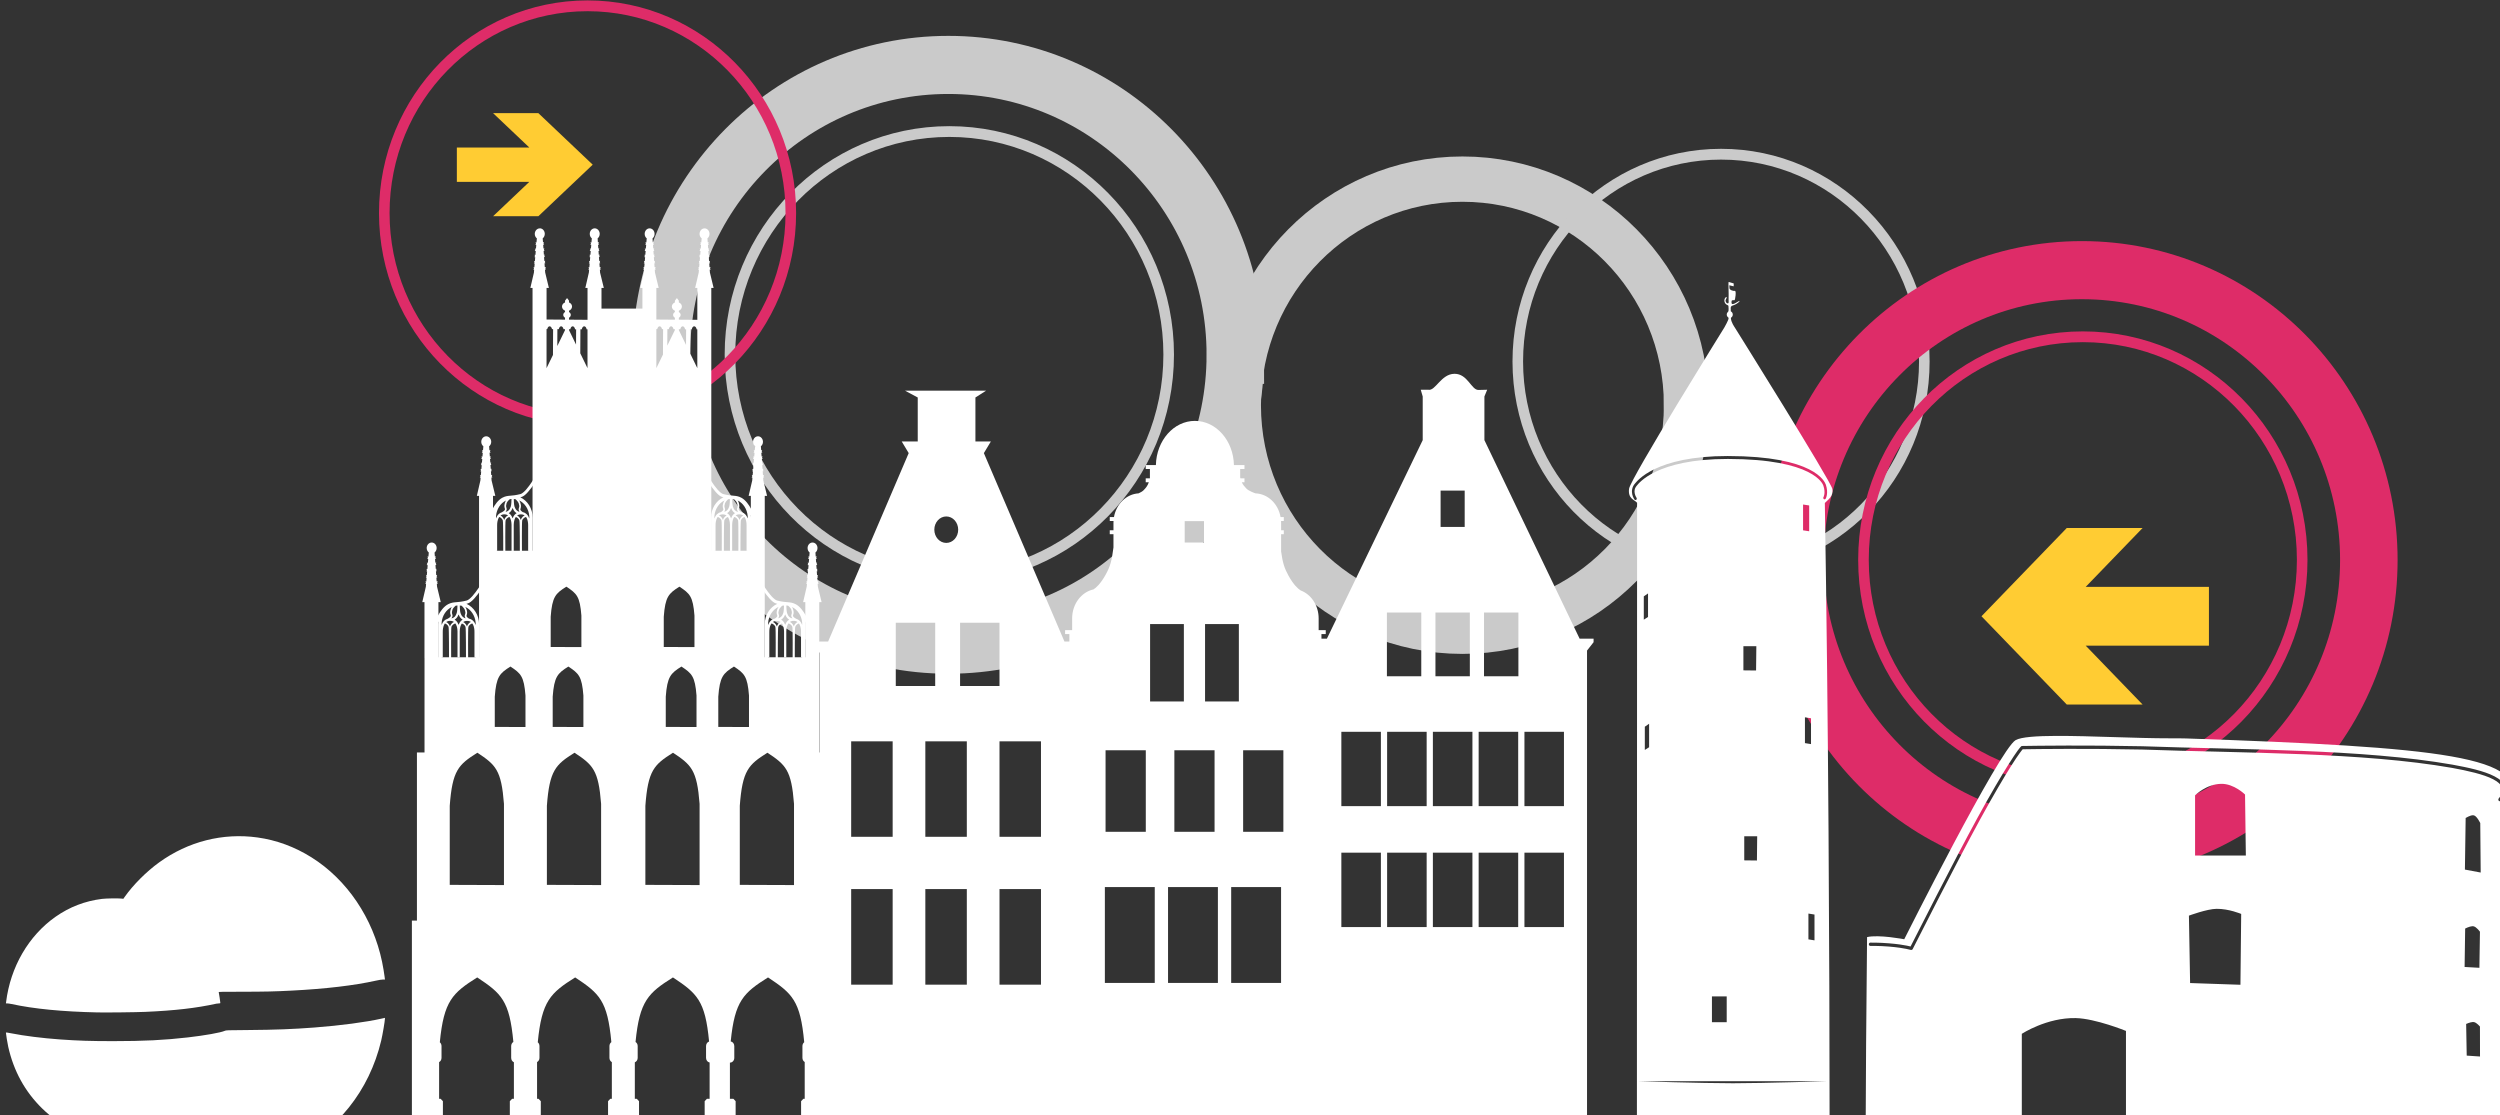 <?xml version="1.0" encoding="UTF-8" standalone="no"?>
<!-- Created with Inkscape (http://www.inkscape.org/) -->

<svg
   xmlns:dc="http://purl.org/dc/elements/1.1/"
   xmlns:cc="http://creativecommons.org/ns#"
   xmlns:rdf="http://www.w3.org/1999/02/22-rdf-syntax-ns#"
   xmlns:svg="http://www.w3.org/2000/svg"
   xmlns="http://www.w3.org/2000/svg"
   xmlns:sodipodi="http://sodipodi.sourceforge.net/DTD/sodipodi-0.dtd"
   xmlns:inkscape="http://www.inkscape.org/namespaces/inkscape"
   width="70.385mm"
   height="31.395mm"
   viewBox="0 0 70.385 31.395"
   version="1.1"
   id="svg4428"
   inkscape:version="0.92.4 (5da689c313, 2019-01-14)"
   sodipodi:docname="logo_dark.svg">
  <rect x="0" y="0" width="70.385" height="31.395" fill="#333333" stroke="none"/>
  <defs
     id="defs4422">
    <clipPath
       clipPathUnits="userSpaceOnUse"
       id="clipPath4726">
      <rect
         style="fill:#eeffaa;fill-opacity:1;stroke:#000000;stroke-width:0;stroke-linejoin:miter;stroke-miterlimit:4;stroke-dasharray:none;stroke-dashoffset:0;stroke-opacity:1"
         id="rect4728"
         width="546.551"
         height="164.378"
         x="-117.696"
         y="-29.116" />
    </clipPath>
    <clipPath
       clipPathUnits="userSpaceOnUse"
       id="clipPath4722">
      <rect
         style="fill:#eeffaa;fill-opacity:1;stroke:#000000;stroke-width:0;stroke-linejoin:miter;stroke-miterlimit:4;stroke-dasharray:none;stroke-dashoffset:0;stroke-opacity:1"
         id="rect4724"
         width="456.817"
         height="136.076"
         x="-152.213"
         y="-1.863" />
    </clipPath>
    <clipPath
       clipPathUnits="userSpaceOnUse"
       id="clipPath4718">
      <rect
         style="fill:#eeffaa;fill-opacity:1;stroke:#000000;stroke-width:0;stroke-linejoin:miter;stroke-miterlimit:4;stroke-dasharray:none;stroke-dashoffset:0;stroke-opacity:1"
         id="rect4720"
         width="423.185"
         height="126.362"
         x="-136.649"
         y="-27.461" />
    </clipPath>
    <clipPath
       clipPathUnits="userSpaceOnUse"
       id="clipPath4714">
      <rect
         style="fill:#eeffaa;fill-opacity:1;stroke:#000000;stroke-width:0;stroke-linejoin:miter;stroke-miterlimit:4;stroke-dasharray:none;stroke-dashoffset:0;stroke-opacity:1"
         id="rect4716"
         width="426.371"
         height="128.234"
         x="-138.141"
         y="-28.52" />
    </clipPath>
    <clipPath
       clipPathUnits="userSpaceOnUse"
       id="clipPath4710">
      <rect
         style="fill:#eeffaa;fill-opacity:1;stroke:#000000;stroke-width:0;stroke-linejoin:miter;stroke-miterlimit:4;stroke-dasharray:none;stroke-dashoffset:0;stroke-opacity:1"
         id="rect4712"
         width="445.263"
         height="130.663"
         x="-146.94"
         y="-29.635" />
    </clipPath>
    <clipPath
       clipPathUnits="userSpaceOnUse"
       id="clipPath4706">
      <rect
         style="fill:#eeffaa;fill-opacity:1;stroke:#000000;stroke-width:0;stroke-linejoin:miter;stroke-miterlimit:4;stroke-dasharray:none;stroke-dashoffset:0;stroke-opacity:1"
         id="rect4708"
         width="675"
         height="205"
         x="-17.059"
         y="-26.339" />
    </clipPath>
    <clipPath
       clipPathUnits="userSpaceOnUse"
       id="clipPath4702">
      <rect
         style="fill:#eeffaa;fill-opacity:1;stroke:#000000;stroke-width:0;stroke-linejoin:miter;stroke-miterlimit:4;stroke-dasharray:none;stroke-dashoffset:0;stroke-opacity:1"
         id="rect4704"
         width="456.817"
         height="136.076"
         x="-29.5"
         y="13.894" />
    </clipPath>
    <clipPath
       clipPathUnits="userSpaceOnUse"
       id="clipPath4698">
      <rect
         style="fill:#eeffaa;fill-opacity:1;stroke:#000000;stroke-width:0;stroke-linejoin:miter;stroke-miterlimit:4;stroke-dasharray:none;stroke-dashoffset:0;stroke-opacity:1"
         id="rect4700"
         width="465.72"
         height="149.221"
         x="-30.366"
         y="11.641" />
    </clipPath>
    <clipPath
       clipPathUnits="userSpaceOnUse"
       id="clipPath4694">
      <rect
         style="fill:#eeffaa;fill-opacity:1;stroke:#000000;stroke-width:0;stroke-linejoin:miter;stroke-miterlimit:4;stroke-dasharray:none;stroke-dashoffset:0;stroke-opacity:1"
         id="rect4696"
         width="4170.335"
         height="1266.546"
         x="1485.012"
         y="-667.085" />
    </clipPath>
    <clipPath
       clipPathUnits="userSpaceOnUse"
       id="clipPath4690">
      <rect
         style="fill:#eeffaa;fill-opacity:1;stroke:#000000;stroke-width:0;stroke-linejoin:miter;stroke-miterlimit:4;stroke-dasharray:none;stroke-dashoffset:0;stroke-opacity:1"
         id="rect4692"
         width="4170.335"
         height="1266.546"
         x="1413.24"
         y="-667.085" />
    </clipPath>
    <clipPath
       clipPathUnits="userSpaceOnUse"
       id="clipPath4686">
      <rect
         style="fill:#eeffaa;fill-opacity:1;stroke:#000000;stroke-width:0;stroke-linejoin:miter;stroke-miterlimit:4;stroke-dasharray:none;stroke-dashoffset:0;stroke-opacity:1"
         id="rect4688"
         width="4170.335"
         height="1266.546"
         x="1478.771"
         y="-667.085" />
    </clipPath>
    <clipPath
       clipPathUnits="userSpaceOnUse"
       id="clipPath4682">
      <rect
         style="fill:#eeffaa;fill-opacity:1;stroke:#000000;stroke-width:0;stroke-linejoin:miter;stroke-miterlimit:4;stroke-dasharray:none;stroke-dashoffset:0;stroke-opacity:1"
         id="rect4684"
         width="4170.335"
         height="1266.546"
         x="1485.012"
         y="-667.085" />
    </clipPath>
    <clipPath
       clipPathUnits="userSpaceOnUse"
       id="clipPath4678">
      <rect
         style="fill:#eeffaa;fill-opacity:1;stroke:#000000;stroke-width:0;stroke-linejoin:miter;stroke-miterlimit:4;stroke-dasharray:none;stroke-dashoffset:0;stroke-opacity:1"
         id="rect4680"
         width="675"
         height="205"
         x="780"
         y="342.362" />
    </clipPath>
  </defs>
  <sodipodi:namedview
     id="base"
     pagecolor="#ffffff"
     bordercolor="#666666"
     borderopacity="1.0"
     inkscape:pageopacity="0.0"
     inkscape:pageshadow="2"
     inkscape:zoom="0.24748737"
     inkscape:cx="-91.539467"
     inkscape:cy="590.59059"
     inkscape:document-units="mm"
     inkscape:current-layer="layer1"
     showgrid="false"
     fit-margin-top="0"
     fit-margin-left="0"
     fit-margin-right="0"
     fit-margin-bottom="0"
     inkscape:window-width="1858"
     inkscape:window-height="1163"
     inkscape:window-x="1982"
     inkscape:window-y="0"
     inkscape:window-maximized="1" />
  <g
     inkscape:label="Ebene 1"
     inkscape:groupmode="layer"
     id="layer1"
     transform="translate(-0.337,-0.088)">
    <g
       id="g3372"
       transform="matrix(0.176,0,0,0.176,-145.635,-7.892)">
      <path
         inkscape:connector-curvature="0"
         transform="matrix(1.235,0,0,1.247,971.933,55.289)"
         style="display:inline;fill:none;stroke:#cacaca;stroke-width:5.812;stroke-miterlimit:4;stroke-opacity:1"
         d="M 103,44 C 103,60.016 90.016,73 74,73 57.984,73 45,60.016 45,44 45,27.984 57.984,15 74,15 c 16.016,0 29,12.984 29,29 z"
         id="path3227"
         clip-path="url(#clipPath4726)" />
      <path
         inkscape:connector-curvature="0"
         transform="matrix(1.478,0,0,1.507,1051.488,21.785)"
         style="fill:none;stroke:#cacaca;stroke-width:1.145;stroke-miterlimit:4;stroke-opacity:1"
         d="M 58,54 C 58,66.15 48.15,76 36,76 23.85,76 14,66.15 14,54 14,41.85 23.85,32 36,32 c 12.15,0 22,9.85 22,22 z"
         id="path3229"
         clip-path="url(#clipPath4722)" />
      <path
         inkscape:connector-curvature="0"
         transform="matrix(1.595,0,0,1.622,1044.538,63.529)"
         style="fill:none;stroke:#de2c68;stroke-width:1.062;stroke-miterlimit:4;stroke-opacity:1"
         d="M 96,44 C 96,56.15 86.15,66 74,66 61.85,66 52,56.15 52,44 52,31.85 61.85,22 74,22 c 12.15,0 22,9.85 22,22 z"
         id="path3231"
         clip-path="url(#clipPath4718)" />
      <path
         inkscape:connector-curvature="0"
         transform="matrix(1.583,0,0,1.599,1045.271,64.571)"
         style="fill:none;stroke:#de2c68;stroke-width:5.812;stroke-miterlimit:4;stroke-opacity:1"
         d="M 103,44 C 103,60.016 90.016,73 74,73 57.984,73 45,60.016 45,44 45,27.984 57.984,15 74,15 c 16.016,0 29,12.984 29,29 z"
         id="path3233"
         clip-path="url(#clipPath4714)" />
      <path
         inkscape:connector-curvature="0"
         transform="matrix(1.516,0,0,1.569,1049.332,65.473)"
         style="fill:#ffcc33;fill-opacity:1"
         d="m 73,41 -9,9 9,9 h 8 L 75,53 H 88 V 47 H 75 l 6,-6 z"
         id="path3235"
         clip-path="url(#clipPath4710)" />
      <g
         id="g3237"
         transform="translate(843.635,45.317)"
         inkscape:export-filename="/tmp/ffms2.png"
         inkscape:export-xdpi="150"
         inkscape:export-ydpi="150"
         clip-path="url(#clipPath4706)">
        <path
           inkscape:connector-curvature="0"
           transform="matrix(1.595,0,0,1.622,19.58,-14.618)"
           style="fill:none;stroke:#cacaca;stroke-width:1.062;stroke-miterlimit:4;stroke-opacity:1"
           d="M 96,44 C 96,56.15 86.15,66 74,66 61.85,66 52,56.15 52,44 52,31.85 61.85,22 74,22 c 12.15,0 22,9.85 22,22 z"
           id="path3239" />
        <path
           inkscape:connector-curvature="0"
           transform="matrix(1.583,0,0,1.599,20.313,-13.576)"
           style="fill:none;stroke:#cacaca;stroke-width:5.812;stroke-miterlimit:4;stroke-opacity:1"
           d="M 103,44 C 103,60.016 90.016,73 74,73 57.984,73 45,60.016 45,44 45,27.984 57.984,15 74,15 c 16.016,0 29,12.984 29,29 z"
           id="path3241" />
      </g>
      <path
         inkscape:connector-curvature="0"
         transform="matrix(1.478,0,0,1.507,870.166,-1.954)"
         style="fill:none;stroke:#de2c68;stroke-width:1.145;stroke-miterlimit:4;stroke-opacity:1"
         d="M 58,54 C 58,66.15 48.15,76 36,76 23.85,76 14,66.15 14,54 14,41.85 23.85,32 36,32 c 12.15,0 22,9.85 22,22 z"
         id="path3243"
         clip-path="url(#clipPath4702)" />
      <path
         inkscape:connector-curvature="0"
         transform="matrix(1.449,0,0,1.374,870.588,2.985)"
         style="fill:#ffcc33;fill-opacity:1"
         d="m 22,52 h 8 l -4,4 h 5 l 6,-6 -6,-6 h -5 l 4,4 h -8 z"
         id="path3245"
         clip-path="url(#clipPath4698)" />
      <g
         id="g3247"
         inkscape:label="Buddenturm"
         transform="matrix(0.162,0,0,0.162,586.216,126.951)"
         style="display:inline;fill:#ffffff"
         inkscape:export-filename="/tmp/ffms2.png"
         inkscape:export-xdpi="150"
         inkscape:export-ydpi="150"
         clip-path="url(#clipPath4694)">
        <path
           style="display:inline;fill:#ffffff"
           d="m 3208.019,-225.385 c -0.571,0.867 0.232,10.779 -0.089,17.119 -0.113,2.233 0.517,4.06 -0.793,4.06 -1.436,0 -2.768,-1.997 -1.939,-3.717 0.254,-0.527 0.979,-1.789 0.837,-2.201 -0.22,-0.637 -0.419,-0.599 -1.322,0.342 -1.91,2.403 -0.857,6.307 2.38,7.385 0.735,0.259 0.837,0.704 0.837,3.13 0,1.542 0.12,2.377 -0.485,3.375 -0.021,0.035 -0.065,0.062 -0.087,0.098 -0.735,0.603 -1.234,1.549 -1.234,2.641 0,1.264 0.647,2.329 1.586,2.886 0.128,0.215 0.22,0.455 0.22,0.832 0,1.777 -4.142,9 -4.142,9 0,0 -92.847,149.351 -94.126,159.301 -1.278,9.95 5.454,10.841 7.932,13.842 l -0.176,618.62 190.278,-0.245 c -0.104,-177.73 -1.117,-398.423 -4.715,-618.179 2.94,-3.186 8.68,-6.35 7.403,-13.891 -1.277,-7.54 -96.593,-159.839 -96.593,-159.839 0,0 -3.341,-4.707 -3.569,-8.608 -0.025,-0.437 0.164,-0.663 0.397,-0.88 0.883,-0.574 1.454,-1.619 1.454,-2.837 0,-1.408 -0.778,-2.652 -1.895,-3.13 -0.2,-0.606 -0.083,-1.283 -0.087,-1.712 -0.014,-1.273 -0.682,-3.379 2.027,-4.108 2.522,-0.741 5.965,-2.842 6.654,-4.255 0.688,-1.414 -4.143,2.43 -6.213,2.739 -0.801,0.12 -1.772,0.496 -1.763,-1.859 0.014,-2.354 1.172,-1.766 2.997,-1.859 0.612,0.114 2.036,-9.393 0.353,-9.195 -1.521,0.338 -5.332,-0.856 -5.332,-2.739 l -0.133,-2.788 4.274,1.027 0.044,-2.837 -4.979,-1.516 z m -0.793,171.92 c 42.731,0.029 66.59,6.335 79.98,13.01 13.39,6.675 16.31,13.908 16.745,15.211 1.425,4.269 1.432,7.699 1.058,10.075 -0.374,2.376 -1.19,3.815 -1.19,3.815 -0.361,0.649 -1.233,0.862 -1.807,0.44 -0.573,-0.421 -0.75,-1.383 -0.353,-2.005 0,0 0.537,-0.831 0.837,-2.739 0.301,-1.908 0.304,-4.744 -0.97,-8.559 -0.266,-0.798 -2.482,-7.217 -15.379,-13.646 -12.897,-6.429 -36.419,-12.688 -78.923,-12.717 -35.618,-0.024 -57.739,6.169 -71.079,12.521 -6.67,3.176 -11.151,6.388 -14.057,8.902 -1.453,1.257 -2.517,2.311 -3.261,3.13 -0.743,0.819 -1.1,1.315 -1.41,1.663 -2.586,2.901 -2.627,5.7 -2.115,8.021 0.511,2.322 1.63,3.962 1.63,3.962 0.48,0.576 0.421,1.616 -0.133,2.103 -0.554,0.488 -1.455,0.307 -1.851,-0.342 0,0 -1.503,-2.057 -2.159,-5.038 -0.656,-2.981 -0.425,-7.121 2.776,-10.711 0.096,-0.107 0.647,-0.773 1.454,-1.663 0.807,-0.89 1.942,-2.043 3.481,-3.375 3.08,-2.664 7.766,-6.024 14.63,-9.293 13.729,-6.538 36.205,-12.79 72.092,-12.766 z m 74.252,47.883 6.037,0.929 v 25.482 l -6.037,-0.929 z m -153.086,87.794 V 105.445 l -4.186,2.69 V 85.196 l 0.089,-0.147 4.098,-2.837 z m 94.169,52.138 h 12.779 l -0.265,23.966 -12.515,-0.147 z m 60.767,70.186 5.993,0.978 v 25.482 l -5.993,-0.978 z m -153.879,6.359 v 23.183 l -4.23,2.69 v -22.89 l 0.133,-0.147 4.098,-2.837 z m 93.949,111.076 h 12.779 l -0.264,23.966 -12.515,-0.147 z m 63.367,76.349 5.993,0.978 v 25.482 l -5.993,-0.978 z m -95.271,81.778 h 14.586 v 25.482 h -14.586 z m -73.635,83.735 h 94.566 93.42 c 0,0 -63.206,2.048 -93.509,2.054 -30.799,0.01 -94.478,-2.054 -94.478,-2.054 z"
           id="path3249"
           inkscape:connector-curvature="0"
           inkscape:export-filename="C:\Users\Johannes\Documents\Projekte\T-Shirts\MÜNSTER\path4137.png"
           inkscape:export-xdpi="150.00568"
           inkscape:export-ydpi="150.00568" />
      </g>
      <g
         id="g3251"
         inkscape:label="Rathaus"
         style="display:inline;fill:#ffffff"
         transform="matrix(0.162,0,0,0.162,597.833,126.951)"
         inkscape:export-filename="/tmp/ffms2.png"
         inkscape:export-xdpi="150"
         inkscape:export-ydpi="150"
         clip-path="url(#clipPath4690)">
        <g
           style="display:inline;fill:#ffffff"
           id="g3253"
           transform="matrix(1.41,0,0,1.565,-800.838,-594.062)"
           inkscape:export-filename="C:\Users\Johannes\Documents\Projekte\T-Shirts\MÜNSTER\path4137.png"
           inkscape:export-xdpi="150.00568"
           inkscape:export-ydpi="150.00568">
          <path
             inkscape:connector-curvature="0"
             id="path3255"
             d="m 1959.692,201.791 c -1.923,0 -3.5,1.577 -3.5,3.5 0,1.166 0.589,2.18 1.469,2.812 l -0.25,2.562 -0.719,-0.031 0.375,0.812 -0.469,0.625 0.656,0.125 -0.219,2.406 -0.75,-0.062 0.375,0.844 -0.469,0.594 -0.031,0.031 0.719,0.125 -0.219,2.375 -0.625,-0.031 0.375,0.812 -0.5,0.625 0.594,0.125 -0.219,2.406 -0.594,-0.062 0.375,0.844 -0.5,0.594 v 0.031 l 0.562,0.094 -0.219,2.406 -0.625,-0.031 0.375,0.812 -0.469,0.625 0.562,0.125 -0.156,1.812 -2.5,9.688 h 1.531 v 13.062 22.25 130.5 h -27.687 v -34.625 h 1.625 l -2.625,-9.75 -0.125,-1.812 0.719,-0.125 v -0.031 l -0.5,-0.594 0.375,-0.844 -0.719,0.062 -0.219,-2.406 0.656,-0.125 -0.469,-0.625 0.375,-0.812 -0.656,0.031 -0.219,-2.406 0.656,-0.094 -0.031,-0.031 -0.469,-0.594 0.375,-0.844 -0.625,0.062 -0.219,-2.406 0.688,-0.125 -0.5,-0.625 0.375,-0.812 -0.688,0.031 -0.188,-2.375 0.75,-0.125 -0.031,-0.031 -0.469,-0.594 0.375,-0.844 -0.75,0.062 -0.188,-2.5 c 0.884,-0.632 1.469,-1.643 1.469,-2.812 v -0.031 c -0.019,-1.91 -1.59,-3.469 -3.5,-3.469 -1.923,0 -3.469,1.577 -3.469,3.5 0,1.166 0.589,2.18 1.469,2.812 l -0.25,2.562 -0.719,-0.062 0.375,0.844 -0.5,0.594 v 0.031 l 0.688,0.125 -0.219,2.406 -0.75,-0.062 0.375,0.844 -0.5,0.594 v 0.031 l 0.719,0.125 -0.219,2.375 -0.656,-0.031 0.375,0.812 -0.469,0.594 -0.031,0.031 0.625,0.125 -0.219,2.406 -0.625,-0.062 0.375,0.844 -0.469,0.594 -0.031,0.031 0.594,0.094 -0.219,2.406 -0.625,-0.031 0.375,0.812 -0.5,0.625 0.594,0.125 -0.188,1.812 -2.469,9.688 h 1.531 v 34.625 0.688 66.5 h -28.438 v -34.781 h 1.625 l -2.594,-9.75 -0.156,-1.812 0.719,-0.156 -0.469,-0.625 0.375,-0.812 -0.75,0.062 -0.188,-2.406 0.656,-0.125 -0.031,-0.031 -0.469,-0.594 0.375,-0.844 -0.656,0.062 -0.188,-2.406 0.625,-0.125 -0.5,-0.625 0.375,-0.812 -0.625,0.031 -0.188,-2.375 0.688,-0.125 -0.031,-0.031 -0.469,-0.594 0.375,-0.844 -0.688,0.062 -0.188,-2.406 0.719,-0.125 -0.5,-0.625 0.375,-0.812 -0.719,0.031 -0.219,-2.469 c 0.884,-0.632 1.469,-1.674 1.469,-2.844 v -0.031 c -0.019,-1.91 -1.559,-3.438 -3.469,-3.438 -1.923,0 -3.5,1.545 -3.5,3.469 0,1.166 0.589,2.212 1.469,2.844 l -0.25,2.562 -0.719,-0.062 0.375,0.844 -0.469,0.594 -0.031,0.031 0.688,0.125 -0.219,2.375 -0.75,-0.062 0.375,0.844 -0.469,0.594 -0.031,0.031 0.719,0.125 -0.219,2.406 -0.625,-0.062 0.375,0.844 -0.5,0.594 -0.031,0.031 0.625,0.094 -0.219,2.406 -0.594,-0.031 0.375,0.812 -0.5,0.625 0.563,0.125 -0.219,2.406 -0.625,-0.062 0.375,0.844 -0.469,0.594 -0.031,0.031 0.594,0.094 -0.156,1.812 -2.5,9.719 h 1.531 v 35.281 h 0.031 v 59.594 h -5.312 v 106.062 h -3.531 v 125.875 h 0.031 19.031 2.656 v -11.906 l -1.594,-1.531 h -1.062 v -23.125 c 1.008,-0.483 1.687,-1.492 1.687,-2.688 v -7.438 c 0,-0.983 -0.462,-1.86 -1.187,-2.406 2.77,-26.047 8.925,-31.132 26.187,-40.906 16.983,10.123 22.637,14.647 25.313,40.688 -0.905,0.515 -1.531,1.505 -1.531,2.625 v 7.438 c 0,1.271 0.795,2.343 1.906,2.781 v 23.031 h -1.25 l -1.594,1.531 v 11.906 h 2.844 16.219 2.625 v -11.906 l -1.594,-1.531 h -1.031 v -23.156 c 0.991,-0.489 1.688,-1.473 1.688,-2.656 v -7.438 c 0,-0.983 -0.462,-1.86 -1.188,-2.406 2.77,-26.047 8.925,-31.132 26.188,-40.906 17.01,10.139 22.673,14.663 25.344,40.812 -0.811,0.536 -1.344,1.451 -1.344,2.5 v 7.438 c 0,1.196 0.68,2.205 1.688,2.688 v 23.125 h -1.062 l -1.594,1.531 v 11.906 h 21.688 v -11.906 l -1.594,-1.531 h -1.344 v -23 c 1.169,-0.409 2,-1.5 2,-2.812 v -7.438 c 0,-1.115 -0.602,-2.076 -1.5,-2.594 2.779,-25.889 8.966,-30.968 26.188,-40.719 16.931,10.091 22.627,14.61 25.312,40.438 -1.24,0.368 -2.125,1.512 -2.125,2.875 v 7.438 c 0,1.495 1.072,2.705 2.5,2.938 v 22.875 h -1.875 l -1.594,1.531 v 11.906 h 21.688 v -11.906 l -1.594,-1.531 h -2.406 v -22.812 h 0.062 c 1.662,0 3,-1.338 3,-3 v -7.438 c 0,-1.495 -1.072,-2.705 -2.5,-2.938 2.798,-25.574 8.984,-30.669 26.125,-40.375 17.023,10.146 22.676,14.671 25.344,40.875 -0.757,0.544 -1.25,1.431 -1.25,2.438 v 7.438 c 0,1.155 0.641,2.123 1.594,2.625 v 23.188 h -0.938 l -1.594,1.531 v 11.906 h 21.656 v -11.906 l -0.062,-0.062 V 638.541 h -3.531 v -106.062 h -5.312 v -59.594 -0.5 -34.781 h 1.625 l -2.594,-9.75 -0.156,-1.812 0.719,-0.156 -0.469,-0.625 0.375,-0.812 -0.75,0.062 -0.188,-2.406 0.656,-0.125 v -0.031 l -0.5,-0.594 0.375,-0.844 -0.656,0.062 -0.187,-2.406 0.625,-0.125 -0.5,-0.625 0.375,-0.812 -0.625,0.031 -0.188,-2.375 0.688,-0.125 -0.031,-0.031 -0.469,-0.594 0.375,-0.844 -0.688,0.062 -0.187,-2.406 0.719,-0.125 -0.5,-0.625 0.375,-0.812 -0.719,0.031 -0.188,-2.469 c 0.884,-0.632 1.438,-1.674 1.438,-2.844 v -0.031 c -0.019,-1.91 -1.559,-3.438 -3.469,-3.438 -1.923,0 -3.469,1.545 -3.469,3.469 0,1.166 0.557,2.212 1.438,2.844 l -0.25,2.562 -0.719,-0.062 0.375,0.844 -0.469,0.594 -0.031,0.031 0.719,0.125 -0.25,2.375 -0.75,-0.062 0.375,0.844 -0.469,0.594 -0.031,0.031 0.75,0.125 -0.25,2.406 -0.625,-0.062 0.375,0.844 -0.5,0.594 v 0.031 l 0.625,0.094 -0.25,2.406 -0.594,-0.031 0.375,0.812 -0.5,0.625 0.594,0.125 -0.25,2.406 -0.625,-0.062 0.375,0.844 -0.469,0.594 -0.031,0.031 0.625,0.094 -0.188,1.812 -2.5,9.719 h 1.531 v 34.781 h -28.406 v -66.5 -0.688 -34.625 h 1.625 l -2.625,-9.75 -0.125,-1.812 0.75,-0.125 -0.031,-0.031 -0.5,-0.594 0.375,-0.844 -0.719,0.062 -0.187,-2.406 0.625,-0.125 -0.469,-0.625 0.375,-0.812 -0.656,0.031 -0.188,-2.406 0.625,-0.094 v -0.031 l -0.5,-0.594 0.375,-0.844 -0.625,0.062 -0.187,-2.406 0.656,-0.125 -0.5,-0.625 0.375,-0.812 -0.656,0.031 -0.219,-2.375 0.75,-0.125 -0.031,-0.031 -0.469,-0.594 0.375,-0.844 -0.719,0.062 -0.219,-2.5 c 0.884,-0.632 1.469,-1.643 1.469,-2.812 v -0.031 c -0.019,-1.91 -1.559,-3.469 -3.469,-3.469 -1.923,0 -3.5,1.577 -3.5,3.5 0,1.166 0.589,2.18 1.469,2.812 l -0.25,2.562 -0.719,-0.062 0.375,0.844 -0.5,0.594 v 0.031 l 0.688,0.125 -0.219,2.406 -0.75,-0.062 0.375,0.844 -0.5,0.594 v 0.031 l 0.719,0.125 -0.219,2.375 -0.656,-0.031 0.375,0.812 -0.469,0.594 -0.031,0.031 0.625,0.125 -0.188,2.406 -0.625,-0.062 0.375,0.844 -0.5,0.594 v 0.031 l 0.594,0.094 -0.219,2.406 -0.625,-0.031 0.375,0.812 -0.5,0.625 0.594,0.125 -0.156,1.812 -2.5,9.688 h 1.531 v 34.625 h -27.687 v -130.5 -22.25 -13.062 h 1.625 l -2.594,-9.719 -0.156,-1.844 0.75,-0.125 -0.031,-0.031 -0.5,-0.594 0.406,-0.844 -0.75,0.062 -0.188,-2.406 0.625,-0.125 -0.469,-0.625 0.375,-0.812 -0.656,0.062 -0.187,-2.406 0.625,-0.125 v -0.031 l -0.5,-0.594 0.375,-0.844 -0.625,0.062 -0.188,-2.406 0.656,-0.125 -0.5,-0.625 0.375,-0.812 -0.656,0.031 -0.187,-2.375 0.719,-0.125 -0.031,-0.031 -0.469,-0.594 0.375,-0.844 -0.719,0.062 -0.219,-2.469 c 0.885,-0.632 1.469,-1.674 1.469,-2.844 v -0.031 c -0.019,-1.91 -1.559,-3.469 -3.469,-3.469 -1.923,0 -3.5,1.577 -3.5,3.5 0,1.166 0.589,2.18 1.469,2.812 l -0.25,2.562 -0.719,-0.031 0.375,0.812 -0.5,0.625 0.688,0.125 -0.219,2.406 -0.75,-0.062 0.375,0.844 -0.5,0.594 v 0.031 l 0.719,0.125 -0.219,2.375 -0.656,-0.031 0.375,0.812 -0.469,0.625 0.594,0.125 -0.219,2.406 -0.594,-0.062 0.375,0.844 -0.5,0.594 v 0.031 l 0.562,0.094 -0.219,2.406 -0.625,-0.031 0.375,0.812 -0.5,0.625 0.594,0.125 -0.156,1.812 -2.5,9.688 h 1.531 v 20.125 l -12.938,-0.094 v -1.219 c 0.748,-0.375 1.25,-1.05 1.25,-1.812 -0.01,-0.75 -0.516,-1.409 -1.25,-1.781 v -0.844 c 1.248,-0.435 2.125,-1.46 2.125,-2.625 v -0.031 c -0.014,-1.157 -0.884,-2.132 -2.125,-2.562 v -1.125 l -1.375,-1.625 -1.406,1.625 v 1.125 c -1.248,0.435 -2.125,1.428 -2.125,2.594 0,1.166 0.876,2.19 2.125,2.625 v 0.844 c -0.751,0.375 -1.25,1.017 -1.25,1.781 0,0.764 0.499,1.438 1.25,1.812 v 1.219 l -12.969,-0.094 v -19.938 h 1.625 l -2.594,-9.719 -0.156,-1.844 0.75,-0.125 -0.031,-0.031 -0.469,-0.594 0.375,-0.844 -0.75,0.062 -0.188,-2.406 0.656,-0.125 -0.5,-0.625 0.375,-0.812 -0.656,0.062 -0.188,-2.406 0.656,-0.125 -0.031,-0.031 -0.5,-0.594 0.375,-0.844 -0.625,0.062 -0.188,-2.406 0.656,-0.125 -0.469,-0.625 0.375,-0.812 -0.688,0.031 -0.188,-2.375 0.719,-0.125 v -0.031 l -0.5,-0.594 0.375,-0.844 -0.719,0.062 -0.188,-2.469 c 0.884,-0.632 1.438,-1.674 1.438,-2.844 v -0.031 c -0.019,-1.91 -1.559,-3.469 -3.469,-3.469 -1.923,0 -3.469,1.577 -3.469,3.5 0,1.166 0.558,2.18 1.438,2.812 l -0.25,2.562 -0.719,-0.031 0.375,0.812 -0.469,0.625 0.688,0.125 -0.25,2.406 -0.75,-0.062 0.375,0.844 -0.469,0.594 -0.031,0.031 0.75,0.125 -0.25,2.375 -0.625,-0.031 0.375,0.812 -0.5,0.625 0.625,0.125 -0.25,2.406 -0.594,-0.062 0.375,0.844 -0.469,0.594 -0.031,0.031 0.594,0.094 -0.25,2.406 -0.625,-0.031 0.375,0.812 -0.469,0.625 0.594,0.125 -0.188,1.812 -2.5,9.688 h 1.531 v 13.062 h -28.656 v -13.062 h 1.625 l -2.625,-9.719 -0.125,-1.844 0.719,-0.125 v -0.031 l -0.5,-0.594 0.375,-0.844 -0.719,0.062 -0.219,-2.406 0.656,-0.125 -0.5,-0.625 0.406,-0.812 -0.656,0.062 -0.219,-2.406 0.656,-0.125 -0.031,-0.031 -0.469,-0.594 0.375,-0.844 -0.656,0.062 -0.187,-2.406 0.687,-0.125 -0.5,-0.625 0.375,-0.812 -0.687,0.031 -0.188,-2.375 0.75,-0.125 -0.031,-0.031 -0.469,-0.594 0.375,-0.844 -0.75,0.062 -0.187,-2.469 c 0.884,-0.632 1.469,-1.674 1.469,-2.844 v -0.031 c -0.02,-1.91 -1.591,-3.469 -3.5,-3.469 -1.924,0 -3.469,1.577 -3.469,3.5 0,1.166 0.558,2.18 1.437,2.812 l -0.219,2.562 -0.719,-0.031 0.375,0.812 -0.5,0.625 0.687,0.125 -0.219,2.406 -0.75,-0.062 0.375,0.844 -0.5,0.594 v 0.031 l 0.719,0.125 -0.219,2.375 -0.656,-0.031 0.375,0.812 -0.469,0.625 0.594,0.125 -0.219,2.406 -0.625,-0.062 0.375,0.844 -0.469,0.594 -0.031,0.031 0.594,0.094 -0.219,2.406 -0.625,-0.031 0.375,0.812 -0.5,0.625 0.594,0.125 -0.187,1.812 -2.469,9.688 h 1.531 v 20.125 l -12.969,-0.094 v -1.219 c 0.748,-0.375 1.25,-1.05 1.25,-1.812 -0.01,-0.75 -0.516,-1.409 -1.25,-1.781 v -0.844 c 1.248,-0.435 2.125,-1.46 2.125,-2.625 v -0.031 c -0.014,-1.157 -0.884,-2.132 -2.125,-2.562 v -1.125 l -1.375,-1.625 -1.406,1.625 v 1.125 c -1.248,0.435 -2.125,1.428 -2.125,2.594 0,1.166 0.876,2.19 2.125,2.625 v 0.844 c -0.751,0.375 -1.25,1.017 -1.25,1.781 0,0.764 0.499,1.438 1.25,1.812 v 1.219 l -12.937,-0.094 v -19.938 h 1.625 l -2.594,-9.719 -0.156,-1.844 0.75,-0.125 -0.031,-0.031 -0.469,-0.594 0.375,-0.844 -0.75,0.062 -0.188,-2.406 0.625,-0.125 -0.469,-0.625 0.375,-0.812 -0.656,0.062 -0.187,-2.406 0.625,-0.125 v -0.031 l -0.5,-0.594 0.375,-0.844 -0.625,0.062 -0.188,-2.406 0.656,-0.125 -0.469,-0.625 0.375,-0.812 -0.688,0.031 -0.187,-2.375 0.719,-0.125 -0.031,-0.031 -0.469,-0.594 0.375,-0.844 -0.719,0.062 -0.219,-2.469 c 0.885,-0.632 1.469,-1.674 1.469,-2.844 v -0.031 c -0.019,-1.91 -1.558,-3.469 -3.469,-3.469 h -0.031 z m 6.906,61.781 c 0.771,0 1.438,0.745 1.688,1.781 h 0.75 l -0.094,16.312 -4.5,8.312 v -24.656 h 0.5 c 0.255,-1.02 0.893,-1.75 1.656,-1.75 z m 8.062,0 c 0.785,0 1.449,0.776 1.688,1.844 h 1.031 v 0.594 l -5.406,10.031 0.062,-10.656 h 0.969 c 0.245,-1.051 0.879,-1.812 1.656,-1.812 z m 8.094,0 c 0.801,0 1.46,0.807 1.688,1.906 h 0.719 l -0.062,9.625 -4.938,-9.156 v -0.5 h 0.906 c 0.233,-1.084 0.895,-1.875 1.687,-1.875 z m 8.063,0 c 0.809,0 1.5,0.819 1.719,1.938 h 0.594 v 24.469 l -5.062,-9.375 0.094,-15.094 h 0.938 c 0.219,-1.118 0.909,-1.938 1.719,-1.938 z m 52.812,0 c 0.771,0 1.438,0.745 1.688,1.781 h 0.75 l -0.094,16.062 -4.625,8.562 v -24.656 h 0.625 c 0.255,-1.02 0.894,-1.75 1.656,-1.75 z m 8.063,0 c 0.785,0 1.449,0.776 1.687,1.844 h 0.938 v 0.531 l -5.313,9.844 0.063,-10.406 h 0.969 c 0.245,-1.051 0.879,-1.812 1.656,-1.812 z m 8.094,0 c 0.801,0 1.461,0.807 1.688,1.906 h 0.719 l -0.063,9.844 -5.031,-9.312 v -0.562 h 1 c 0.233,-1.084 0.895,-1.875 1.688,-1.875 z m 8.062,0 c 0.809,0 1.499,0.819 1.719,1.938 h 0.469 v 24.469 l -4.938,-9.156 0.094,-15.312 h 0.937 c 0.219,-1.118 0.909,-1.938 1.719,-1.938 z m -89.531,164.281 c 7.309,4.356 9.494,6.135 10.531,18.25 v 19.875 l -21.5,-0.062 v -19.094 c 1.033,-12.638 3.416,-14.692 10.969,-18.969 z m 79.187,0 c 7.307,4.356 9.494,6.135 10.531,18.25 v 19.875 l -21.5,-0.062 v -19.094 c 1.033,-12.638 3.414,-14.692 10.969,-18.969 z m -118.344,50.406 c 7.308,4.356 9.494,6.166 10.531,18.281 v 19.875 l -21.5,-0.062 v -19.094 c 1.034,-12.638 3.416,-14.724 10.969,-19 z m 40.562,0 c 7.309,4.356 9.493,6.166 10.531,18.281 v 19.875 l -21.5,-0.062 v -19.094 c 1.033,-12.638 3.416,-14.724 10.969,-19 z m 79.188,0 c 7.308,4.356 9.525,6.166 10.562,18.281 v 19.875 l -21.531,-0.062 v -19.094 c 1.035,-12.638 3.416,-14.724 10.969,-19 z m 36.781,0 c 7.309,4.356 9.494,6.166 10.531,18.281 v 19.875 l -21.5,-0.062 v -19.094 c 1.033,-12.638 3.416,-14.724 10.969,-19 z m -179.688,54.375 c 12.891,7.684 16.794,10.878 18.625,32.25 v 51.25 l -37.969,-0.125 v -49.875 c 1.823,-22.294 6.02,-25.956 19.344,-33.5 z m 68.031,0 c 12.892,7.684 16.795,10.878 18.625,32.25 v 51.25 l -37.969,-0.125 v -49.875 c 1.823,-22.294 6.021,-25.956 19.344,-33.5 z m 68.969,0 c 12.891,7.684 16.794,10.878 18.625,32.25 v 51.25 l -37.969,-0.125 v -49.875 c 1.823,-22.294 6.02,-25.956 19.344,-33.5 z m 66.125,0 c 12.892,7.684 16.794,10.878 18.625,32.25 v 51.25 l -37.969,-0.125 v -49.875 c 1.823,-22.294 6.02,-25.956 19.344,-33.5 z"
             style="fill:#ffffff;fill-opacity:1;stroke:none" />
          <path
             inkscape:connector-curvature="0"
             id="path3257"
             d="m 1959.375,354.003 c 0,0 -2.166,3.636 -4.938,7.406 -1.386,1.885 -2.903,3.795 -4.375,5.281 -1.472,1.486 -2.929,2.513 -3.812,2.719 -3.467,0.809 -5.555,0.927 -7.344,1.062 -1.789,0.136 -3.363,0.294 -5.375,1.25 -3.029,1.44 -5.314,4.491 -6.938,7.156 -1.623,2.665 -2.562,5.031 -2.562,5.031 l 1.875,0.719 c 0,0 0.347,-0.849 0.938,-2.031 -0.077,0.594 -0.125,1.198 -0.125,1.813 v 23.125 h 2.344 v -2.219 h 0.781 v -16.062 -0.031 c 0,0 -0.085,-1.819 0.531,-3.594 0.214,-0.617 0.505,-1.229 0.906,-1.75 0.579,0.128 1.042,0.401 1.406,0.719 0.538,0.469 0.89,0.76 1.125,1.438 0.344,0.99 0.306,19.466 0.313,19.937 v 0.281 0.031 c 0,0 0,0.062 0,0.062 v 0.344 l 1.469,-0.125 v -0.375 c 0,0 -2e-4,-0.031 0,-0.031 v -0.281 c 0.01,-0.463 -0.161,-18.84 0.188,-19.844 0.235,-0.678 0.618,-0.968 1.156,-1.438 0.404,-0.352 0.887,-0.607 1.563,-0.719 0.391,0.521 0.692,1.133 0.906,1.75 0.45,1.297 0.523,2.602 0.531,3.219 v 0.375 0.031 c 2e-4,0.002 0,0.062 0,0.062 v 16 h 1.531 v -16.031 c 0,0 -2e-4,-0.031 0,-0.031 v -0.375 c 0.01,-0.606 0.075,-1.936 0.531,-3.25 0.214,-0.616 0.507,-1.208 0.906,-1.719 0.575,0.128 1.044,0.371 1.406,0.687 0.538,0.469 0.89,0.76 1.125,1.438 0.344,0.99 0.306,19.466 0.313,19.937 v 0.281 0.031 c 0,0 0,0.062 0,0.062 v 0.344 l 1.469,-0.125 v -0.375 c 0,0 -2e-4,-0.031 0,-0.031 v -0.281 c 0.01,-0.463 -0.161,-18.84 0.188,-19.844 0.235,-0.678 0.618,-0.968 1.156,-1.438 0.397,-0.346 0.872,-0.604 1.531,-0.719 0.403,0.519 0.719,1.121 0.938,1.75 0.616,1.774 0.531,3.594 0.531,3.594 v 0.031 16.062 h 0.813 v 2.156 h 2.344 v -23.062 c 0,-5.826 -3.585,-10.832 -8.656,-12.938 0.218,-0.048 0.397,-0.072 0.625,-0.125 1.652,-0.385 3.197,-1.651 4.781,-3.25 1.584,-1.599 3.173,-3.567 4.594,-5.5 2.842,-3.866 5.031,-7.562 5.031,-7.562 z m -19.813,18.562 c 0.112,-0.011 0.231,0.008 0.344,0 -0.024,1.041 -0.1,3.599 -0.5,4.75 -0.308,0.887 -0.764,1.761 -1.469,2.375 -0.556,0.485 -1.262,0.838 -2.219,0.969 0.149,-0.147 0.286,-0.3 0.406,-0.469 0.344,-0.483 0.553,-1.137 0.312,-1.781 -0.304,-0.815 -0.353,-1.292 -0.312,-1.719 0.04,-0.427 0.181,-0.864 0.375,-1.562 0.118,-0.427 0.744,-1.193 1.344,-1.75 0.3,-0.279 0.598,-0.523 0.812,-0.688 0.295,-0.052 0.604,-0.096 0.906,-0.125 z m 1.938,0 c 0.422,0.028 0.843,0.053 1.25,0.125 0.219,0.184 0.503,0.453 0.812,0.75 0.62,0.594 1.258,1.389 1.375,1.812 0.194,0.699 0.366,1.167 0.406,1.594 0.04,0.427 -0.04,0.873 -0.344,1.688 -0.24,0.644 -0.032,1.33 0.312,1.812 0.069,0.097 0.14,0.194 0.219,0.281 -0.868,-0.149 -1.509,-0.514 -2.031,-0.969 -0.704,-0.614 -1.192,-1.457 -1.5,-2.344 -0.402,-1.158 -0.476,-3.694 -0.5,-4.75 z m 3.687,0.844 c 3.95,1.652 6.769,5.45 7.188,9.937 v 1.531 c -0.373,-0.981 -0.95,-1.97 -1.844,-2.75 -0.704,-0.614 -1.595,-1.074 -2.688,-1.281 -0.185,-0.102 -0.377,-0.221 -0.562,-0.344 -0.41,-0.272 -0.766,-0.591 -0.969,-0.875 -0.202,-0.284 -0.271,-0.434 -0.187,-0.656 0.342,-0.918 0.465,-1.625 0.406,-2.25 -0.059,-0.625 -0.257,-1.129 -0.438,-1.781 -0.157,-0.566 -0.51,-1.075 -0.906,-1.531 z m -9.094,0.062 c -0.332,0.404 -0.614,0.854 -0.75,1.344 -0.181,0.652 -0.379,1.156 -0.438,1.781 -0.059,0.625 0.064,1.301 0.406,2.219 0.083,0.222 0.046,0.403 -0.156,0.688 -0.203,0.284 -0.59,0.603 -1,0.875 -0.351,0.232 -0.722,0.41 -1.031,0.562 -0.899,0.239 -1.645,0.66 -2.25,1.188 -0.875,0.763 -1.438,1.727 -1.813,2.688 v -1.469 c 0,-0.01 -9e-4,-0.021 0,-0.031 0.425,-4.427 3.155,-8.169 7.031,-9.844 z m 4.594,4.719 c 0.374,0.943 0.954,1.876 1.813,2.625 0.284,0.248 0.619,0.464 0.969,0.656 -0.345,0.191 -0.687,0.411 -0.969,0.656 -0.858,0.749 -1.438,1.682 -1.813,2.625 -0.374,-0.939 -0.926,-1.879 -1.781,-2.625 -0.281,-0.245 -0.596,-0.465 -0.938,-0.656 0.345,-0.192 0.654,-0.408 0.938,-0.656 0.855,-0.746 1.407,-1.686 1.781,-2.625 z m -5.781,4.031 c 1.133,0 1.946,0.287 2.594,0.719 -0.514,0.188 -0.974,0.459 -1.344,0.781 -0.655,0.572 -1.089,1.28 -1.375,2 -0.286,-0.717 -0.722,-1.43 -1.375,-2 -0.337,-0.294 -0.736,-0.535 -1.188,-0.719 0.661,-0.469 1.5,-0.781 2.688,-0.781 z m 11.625,0.031 c 1.123,0 1.948,0.262 2.594,0.688 -0.514,0.188 -0.974,0.459 -1.344,0.781 -0.655,0.572 -1.089,1.28 -1.375,2 -0.286,-0.717 -0.722,-1.43 -1.375,-2 -0.337,-0.294 -0.736,-0.535 -1.188,-0.719 0.659,-0.462 1.509,-0.75 2.688,-0.75 z"
             style="color:#000000;font-style:normal;font-variant:normal;font-weight:normal;font-stretch:normal;font-size:medium;line-height:normal;font-family:Sans;-inkscape-font-specification:Sans;text-indent:0;text-align:start;text-decoration:none;text-decoration-line:none;letter-spacing:normal;word-spacing:normal;text-transform:none;writing-mode:lr-tb;direction:ltr;baseline-shift:baseline;text-anchor:start;display:inline;overflow:visible;visibility:visible;fill:#ffffff;fill-opacity:1;stroke:none;stroke-width:2;marker:none;enable-background:accumulate" />
          <path
             id="path3259"
             d="m 1921.957,421.196 c 0,0 -2.215,3.636 -5.049,7.406 -1.417,1.885 -2.968,3.795 -4.474,5.281 -1.505,1.486 -2.995,2.513 -3.898,2.719 -3.545,0.809 -5.681,0.927 -7.51,1.062 -1.829,0.136 -3.439,0.294 -5.496,1.25 -3.098,1.44 -5.434,4.491 -7.094,7.156 -1.66,2.665 -2.62,5.031 -2.62,5.031 l 1.917,0.719 c 0,0 0.355,-0.849 0.959,-2.031 -0.079,0.594 -0.128,1.198 -0.128,1.813 v 23.125 h 2.397 v -2.219 h 0.799 v -16.062 -0.031 c 0,0 -0.087,-1.819 0.543,-3.594 0.219,-0.617 0.517,-1.229 0.927,-1.75 0.592,0.128 1.066,0.401 1.438,0.719 0.55,0.469 0.91,0.76 1.15,1.438 0.352,0.99 0.313,19.466 0.32,19.937 v 0.281 0.031 c 0,0 0,0.062 0,0.062 v 0.344 l 1.502,-0.125 v -0.375 c 0,0 -2e-4,-0.031 0,-0.031 v -0.281 c 0.01,-0.463 -0.165,-18.84 0.192,-19.844 0.241,-0.678 0.632,-0.968 1.182,-1.438 0.413,-0.352 0.908,-0.607 1.598,-0.719 0.4,0.521 0.708,1.133 0.927,1.75 0.461,1.297 0.535,2.602 0.543,3.219 v 0.375 0.031 c 2e-4,0 0,0.062 0,0.062 v 16 h 1.566 v -16.031 c 0,0 -2e-4,-0.031 0,-0.031 v -0.375 c 0.01,-0.606 0.077,-1.936 0.543,-3.25 0.218,-0.616 0.519,-1.208 0.927,-1.719 0.588,0.128 1.068,0.371 1.438,0.687 0.55,0.469 0.91,0.76 1.15,1.438 0.352,0.99 0.313,19.466 0.32,19.937 v 0.281 0.031 c 0,0 0,0.062 0,0.062 v 0.344 l 1.502,-0.125 v -0.375 c 0,0 -2e-4,-0.031 0,-0.031 v -0.281 c 0.01,-0.463 -0.165,-18.84 0.192,-19.844 0.241,-0.678 0.632,-0.968 1.182,-1.438 0.406,-0.346 0.892,-0.604 1.566,-0.719 0.412,0.519 0.735,1.121 0.959,1.75 0.63,1.774 0.543,3.594 0.543,3.594 v 0.031 16.062 h 0.831 v 2.156 h 2.397 v -23.062 c 0,-5.826 -3.666,-10.832 -8.852,-12.938 0.223,-0.047 0.406,-0.072 0.639,-0.125 1.689,-0.385 3.269,-1.651 4.889,-3.25 1.62,-1.599 3.244,-3.567 4.697,-5.5 2.906,-3.866 5.145,-7.562 5.145,-7.562 l -1.758,-1.031 z m -20.26,18.562 c 0.114,-0.011 0.236,0.01 0.352,0 -0.025,1.041 -0.102,3.599 -0.511,4.75 -0.315,0.887 -0.782,1.761 -1.502,2.375 -0.569,0.485 -1.29,0.838 -2.269,0.969 0.153,-0.147 0.292,-0.3 0.415,-0.469 0.352,-0.483 0.565,-1.137 0.32,-1.781 -0.311,-0.815 -0.361,-1.292 -0.32,-1.719 0.041,-0.427 0.185,-0.864 0.384,-1.562 0.121,-0.427 0.761,-1.193 1.374,-1.75 0.307,-0.279 0.612,-0.523 0.831,-0.688 0.302,-0.052 0.617,-0.096 0.927,-0.125 z m 1.981,0 c 0.432,0.028 0.862,0.053 1.278,0.125 0.224,0.184 0.514,0.453 0.831,0.75 0.634,0.594 1.286,1.389 1.406,1.812 0.198,0.699 0.374,1.167 0.415,1.594 0.041,0.427 -0.041,0.873 -0.351,1.688 -0.246,0.644 -0.033,1.33 0.319,1.812 0.071,0.097 0.143,0.194 0.224,0.281 -0.887,-0.149 -1.543,-0.514 -2.077,-0.969 -0.72,-0.614 -1.219,-1.457 -1.534,-2.344 -0.411,-1.158 -0.486,-3.694 -0.511,-4.75 z m 3.771,0.844 c 4.039,1.652 6.922,5.45 7.35,9.937 v 1.531 c -0.382,-0.981 -0.971,-1.97 -1.885,-2.75 -0.72,-0.614 -1.631,-1.074 -2.748,-1.281 -0.189,-0.102 -0.386,-0.221 -0.575,-0.344 -0.419,-0.272 -0.783,-0.591 -0.991,-0.875 -0.207,-0.284 -0.277,-0.434 -0.192,-0.656 0.35,-0.918 0.475,-1.625 0.415,-2.25 -0.06,-0.625 -0.262,-1.129 -0.447,-1.781 -0.161,-0.566 -0.521,-1.075 -0.927,-1.531 z m -9.299,0.062 c -0.339,0.404 -0.628,0.854 -0.767,1.344 -0.185,0.652 -0.387,1.156 -0.447,1.781 -0.06,0.625 0.065,1.301 0.415,2.219 0.085,0.222 0.047,0.403 -0.16,0.688 -0.207,0.284 -0.603,0.603 -1.022,0.875 -0.359,0.232 -0.738,0.41 -1.054,0.562 -0.919,0.239 -1.682,0.66 -2.301,1.188 -0.894,0.763 -1.471,1.727 -1.853,2.688 v -1.469 c 0,-0.01 -9e-4,-0.021 0,-0.031 0.434,-4.427 3.226,-8.169 7.19,-9.844 z m 4.697,4.719 c 0.383,0.943 0.976,1.876 1.853,2.625 0.29,0.248 0.633,0.464 0.991,0.656 -0.353,0.191 -0.703,0.411 -0.991,0.656 -0.878,0.749 -1.47,1.682 -1.853,2.625 -0.383,-0.939 -0.947,-1.879 -1.821,-2.625 -0.288,-0.245 -0.609,-0.465 -0.959,-0.656 0.353,-0.192 0.668,-0.408 0.959,-0.656 0.875,-0.746 1.439,-1.686 1.821,-2.625 z m -5.912,4.031 c 1.158,0 1.99,0.287 2.652,0.719 -0.525,0.188 -0.996,0.459 -1.374,0.781 -0.67,0.572 -1.114,1.28 -1.406,2 -0.292,-0.717 -0.738,-1.43 -1.406,-2 -0.345,-0.294 -0.752,-0.535 -1.214,-0.719 0.676,-0.469 1.534,-0.781 2.748,-0.781 z m 11.887,0.031 c 1.149,0 1.992,0.262 2.652,0.688 -0.525,0.188 -0.996,0.459 -1.374,0.781 -0.67,0.572 -1.113,1.28 -1.406,2 -0.292,-0.717 -0.738,-1.43 -1.406,-2 -0.345,-0.294 -0.752,-0.535 -1.214,-0.719 0.674,-0.462 1.543,-0.75 2.748,-0.75 z"
             style="color:#000000;font-style:normal;font-variant:normal;font-weight:normal;font-stretch:normal;font-size:medium;line-height:normal;font-family:Sans;-inkscape-font-specification:Sans;text-indent:0;text-align:start;text-decoration:none;text-decoration-line:none;letter-spacing:normal;word-spacing:normal;text-transform:none;writing-mode:lr-tb;direction:ltr;baseline-shift:baseline;text-anchor:start;display:inline;overflow:visible;visibility:visible;fill:#ffffff;fill-opacity:1;stroke:none;stroke-width:2;marker:none;enable-background:accumulate"
             inkscape:connector-curvature="0" />
          <path
             id="path3261"
             d="m 2074.986,354.005 c 0,0 2.166,3.636 4.938,7.406 1.386,1.885 2.903,3.795 4.375,5.281 1.472,1.486 2.929,2.513 3.812,2.719 3.467,0.809 5.555,0.927 7.344,1.062 1.789,0.136 3.363,0.294 5.375,1.25 3.029,1.44 5.314,4.491 6.938,7.156 1.623,2.665 2.562,5.031 2.562,5.031 l -1.875,0.719 c 0,0 -0.347,-0.849 -0.938,-2.031 0.077,0.594 0.125,1.198 0.125,1.813 v 23.125 h -2.344 v -2.219 h -0.781 v -16.062 -0.031 c 0,0 0.085,-1.819 -0.531,-3.594 -0.214,-0.617 -0.505,-1.229 -0.906,-1.75 -0.579,0.128 -1.042,0.401 -1.406,0.719 -0.538,0.469 -0.89,0.76 -1.125,1.438 -0.344,0.99 -0.306,19.466 -0.313,19.937 v 0.281 0.031 c 0,0 0,0.062 0,0.062 v 0.344 l -1.469,-0.125 v -0.375 c 0,0 2e-4,-0.031 0,-0.031 v -0.281 c -0.01,-0.463 0.161,-18.84 -0.188,-19.844 -0.235,-0.678 -0.618,-0.968 -1.156,-1.438 -0.404,-0.352 -0.887,-0.607 -1.563,-0.719 -0.391,0.521 -0.692,1.133 -0.906,1.75 -0.45,1.297 -0.523,2.602 -0.531,3.219 v 0.375 0.031 c -2e-4,0 0,0.062 0,0.062 v 16 h -1.531 v -16.031 c 0,0 2e-4,-0.031 0,-0.031 v -0.375 c -0.01,-0.606 -0.075,-1.936 -0.531,-3.25 -0.214,-0.616 -0.507,-1.208 -0.906,-1.719 -0.575,0.128 -1.044,0.371 -1.406,0.687 -0.538,0.469 -0.89,0.76 -1.125,1.438 -0.344,0.99 -0.306,19.466 -0.313,19.937 v 0.281 0.031 c 0,0 0,0.062 0,0.062 v 0.344 l -1.469,-0.125 v -0.375 c 0,0 2e-4,-0.031 0,-0.031 v -0.281 c -0.01,-0.463 0.161,-18.84 -0.188,-19.844 -0.235,-0.678 -0.618,-0.968 -1.156,-1.438 -0.397,-0.346 -0.872,-0.604 -1.531,-0.719 -0.403,0.519 -0.719,1.121 -0.938,1.75 -0.616,1.774 -0.531,3.594 -0.531,3.594 v 0.031 16.062 h -0.813 v 2.156 h -2.344 v -23.062 c 0,-5.826 3.585,-10.832 8.656,-12.938 -0.218,-0.047 -0.397,-0.072 -0.625,-0.125 -1.652,-0.385 -3.197,-1.651 -4.781,-3.25 -1.584,-1.599 -3.173,-3.567 -4.594,-5.5 -2.842,-3.866 -5.031,-7.562 -5.031,-7.562 l 1.719,-1.031 z m 19.813,18.562 c -0.112,-0.011 -0.231,0.01 -0.344,0 0.024,1.041 0.1,3.599 0.5,4.75 0.308,0.887 0.764,1.761 1.469,2.375 0.556,0.485 1.262,0.838 2.219,0.969 -0.149,-0.147 -0.286,-0.3 -0.406,-0.469 -0.344,-0.483 -0.553,-1.137 -0.312,-1.781 0.304,-0.815 0.353,-1.292 0.312,-1.719 -0.04,-0.427 -0.181,-0.864 -0.375,-1.562 -0.118,-0.427 -0.744,-1.193 -1.344,-1.75 -0.3,-0.279 -0.598,-0.523 -0.812,-0.688 -0.295,-0.052 -0.604,-0.096 -0.906,-0.125 z m -1.938,0 c -0.422,0.028 -0.843,0.053 -1.25,0.125 -0.219,0.184 -0.503,0.453 -0.812,0.75 -0.62,0.594 -1.258,1.389 -1.375,1.812 -0.194,0.699 -0.366,1.167 -0.406,1.594 -0.04,0.427 0.04,0.873 0.344,1.688 0.24,0.644 0.032,1.33 -0.312,1.812 -0.069,0.097 -0.14,0.194 -0.219,0.281 0.868,-0.149 1.509,-0.514 2.031,-0.969 0.704,-0.614 1.192,-1.457 1.5,-2.344 0.402,-1.158 0.476,-3.694 0.5,-4.75 z m -3.687,0.844 c -3.95,1.652 -6.769,5.45 -7.188,9.937 v 1.531 c 0.373,-0.981 0.95,-1.97 1.844,-2.75 0.704,-0.614 1.595,-1.074 2.688,-1.281 0.185,-0.102 0.377,-0.221 0.562,-0.344 0.41,-0.272 0.766,-0.591 0.969,-0.875 0.202,-0.284 0.271,-0.434 0.187,-0.656 -0.342,-0.918 -0.465,-1.625 -0.406,-2.25 0.059,-0.625 0.257,-1.129 0.438,-1.781 0.157,-0.566 0.51,-1.075 0.906,-1.531 z m 9.094,0.062 c 0.332,0.404 0.614,0.854 0.75,1.344 0.181,0.652 0.379,1.156 0.438,1.781 0.059,0.625 -0.064,1.301 -0.406,2.219 -0.083,0.222 -0.046,0.403 0.156,0.688 0.203,0.284 0.59,0.603 1,0.875 0.351,0.232 0.722,0.41 1.031,0.562 0.899,0.239 1.645,0.66 2.25,1.188 0.875,0.763 1.438,1.727 1.813,2.688 v -1.469 c 0,-0.01 9e-4,-0.021 0,-0.031 -0.425,-4.427 -3.155,-8.169 -7.031,-9.844 z m -4.594,4.719 c -0.374,0.943 -0.954,1.876 -1.813,2.625 -0.284,0.248 -0.619,0.464 -0.969,0.656 0.345,0.191 0.687,0.411 0.969,0.656 0.858,0.749 1.438,1.682 1.813,2.625 0.374,-0.939 0.926,-1.879 1.781,-2.625 0.281,-0.245 0.596,-0.465 0.938,-0.656 -0.345,-0.192 -0.654,-0.408 -0.938,-0.656 -0.855,-0.746 -1.407,-1.686 -1.781,-2.625 z m 5.781,4.031 c -1.133,0 -1.946,0.287 -2.594,0.719 0.514,0.188 0.974,0.459 1.344,0.781 0.655,0.572 1.089,1.28 1.375,2 0.286,-0.717 0.722,-1.43 1.375,-2 0.337,-0.294 0.736,-0.535 1.188,-0.719 -0.661,-0.469 -1.5,-0.781 -2.688,-0.781 z m -11.625,0.031 c -1.123,0 -1.948,0.262 -2.594,0.688 0.514,0.188 0.974,0.459 1.344,0.781 0.655,0.572 1.089,1.28 1.375,2 0.286,-0.717 0.722,-1.43 1.375,-2 0.337,-0.294 0.736,-0.535 1.188,-0.719 -0.659,-0.462 -1.509,-0.75 -2.688,-0.75 z"
             style="color:#000000;font-style:normal;font-variant:normal;font-weight:normal;font-stretch:normal;font-size:medium;line-height:normal;font-family:Sans;-inkscape-font-specification:Sans;text-indent:0;text-align:start;text-decoration:none;text-decoration-line:none;letter-spacing:normal;word-spacing:normal;text-transform:none;writing-mode:lr-tb;direction:ltr;baseline-shift:baseline;text-anchor:start;display:inline;overflow:visible;visibility:visible;fill:#ffffff;fill-opacity:1;stroke:none;stroke-width:2;marker:none;enable-background:accumulate"
             inkscape:connector-curvature="0" />
          <path
             id="path3263"
             d="m 2112.464,421.196 c 0,0 2.215,3.636 5.049,7.406 1.417,1.885 2.968,3.795 4.474,5.281 1.505,1.486 2.995,2.513 3.898,2.719 3.545,0.809 5.681,0.927 7.51,1.062 1.829,0.136 3.439,0.294 5.496,1.25 3.098,1.44 5.434,4.491 7.094,7.156 1.66,2.665 2.62,5.031 2.62,5.031 l -1.917,0.719 c 0,0 -0.355,-0.849 -0.959,-2.031 0.079,0.594 0.128,1.198 0.128,1.813 v 23.125 h -2.397 v -2.219 h -0.799 v -16.062 -0.031 c 0,0 0.087,-1.819 -0.543,-3.594 -0.219,-0.617 -0.517,-1.229 -0.927,-1.75 -0.592,0.128 -1.066,0.401 -1.438,0.719 -0.55,0.469 -0.91,0.76 -1.15,1.438 -0.352,0.99 -0.313,19.466 -0.32,19.937 v 0.281 0.031 c 0,0 0,0.062 0,0.062 v 0.344 l -1.502,-0.125 v -0.375 c 0,0 2e-4,-0.031 0,-0.031 v -0.281 c -0.01,-0.463 0.165,-18.84 -0.192,-19.844 -0.241,-0.678 -0.632,-0.968 -1.182,-1.438 -0.413,-0.352 -0.908,-0.607 -1.598,-0.719 -0.4,0.521 -0.708,1.133 -0.927,1.75 -0.461,1.297 -0.535,2.602 -0.543,3.219 v 0.375 0.031 c -2e-4,0 0,0.062 0,0.062 v 16 h -1.566 v -16.031 c 0,0 2e-4,-0.031 0,-0.031 v -0.375 c -0.01,-0.606 -0.077,-1.936 -0.543,-3.25 -0.218,-0.616 -0.519,-1.208 -0.927,-1.719 -0.588,0.128 -1.068,0.371 -1.438,0.687 -0.55,0.469 -0.91,0.76 -1.15,1.438 -0.352,0.99 -0.313,19.466 -0.32,19.937 v 0.281 0.031 c 0,0 0,0.062 0,0.062 v 0.344 l -1.502,-0.125 v -0.375 c 0,0 2e-4,-0.031 0,-0.031 v -0.281 c -0.01,-0.463 0.165,-18.84 -0.192,-19.844 -0.241,-0.678 -0.632,-0.968 -1.182,-1.438 -0.406,-0.346 -0.892,-0.604 -1.566,-0.719 -0.412,0.519 -0.735,1.121 -0.959,1.75 -0.63,1.774 -0.543,3.594 -0.543,3.594 v 0.031 16.062 h -0.831 v 2.156 h -2.397 v -23.062 c 0,-5.826 3.666,-10.832 8.852,-12.938 -0.223,-0.047 -0.406,-0.072 -0.639,-0.125 -1.689,-0.385 -3.269,-1.651 -4.889,-3.25 -1.62,-1.599 -3.244,-3.567 -4.697,-5.5 -2.906,-3.866 -5.145,-7.562 -5.145,-7.562 l 1.758,-1.031 z m 20.26,18.562 c -0.114,-0.011 -0.236,0.01 -0.352,0 0.025,1.041 0.102,3.599 0.511,4.75 0.315,0.887 0.782,1.761 1.502,2.375 0.569,0.485 1.29,0.838 2.269,0.969 -0.153,-0.147 -0.292,-0.3 -0.415,-0.469 -0.352,-0.483 -0.565,-1.137 -0.32,-1.781 0.311,-0.815 0.361,-1.292 0.32,-1.719 -0.041,-0.427 -0.185,-0.864 -0.384,-1.562 -0.121,-0.427 -0.761,-1.193 -1.374,-1.75 -0.307,-0.279 -0.612,-0.523 -0.831,-0.688 -0.302,-0.052 -0.617,-0.096 -0.927,-0.125 z m -1.981,0 c -0.432,0.028 -0.862,0.053 -1.278,0.125 -0.224,0.184 -0.514,0.453 -0.831,0.75 -0.634,0.594 -1.286,1.389 -1.406,1.812 -0.198,0.699 -0.374,1.167 -0.415,1.594 -0.041,0.427 0.041,0.873 0.351,1.688 0.246,0.644 0.033,1.33 -0.319,1.812 -0.071,0.097 -0.143,0.194 -0.224,0.281 0.887,-0.149 1.543,-0.514 2.077,-0.969 0.72,-0.614 1.219,-1.457 1.534,-2.344 0.411,-1.158 0.486,-3.694 0.511,-4.75 z m -3.771,0.844 c -4.039,1.652 -6.922,5.45 -7.35,9.937 v 1.531 c 0.382,-0.981 0.971,-1.97 1.885,-2.75 0.72,-0.614 1.631,-1.074 2.748,-1.281 0.189,-0.102 0.386,-0.221 0.575,-0.344 0.419,-0.272 0.783,-0.591 0.991,-0.875 0.207,-0.284 0.277,-0.434 0.192,-0.656 -0.35,-0.918 -0.475,-1.625 -0.415,-2.25 0.06,-0.625 0.262,-1.129 0.447,-1.781 0.161,-0.566 0.521,-1.075 0.927,-1.531 z m 9.299,0.062 c 0.339,0.404 0.628,0.854 0.767,1.344 0.185,0.652 0.387,1.156 0.447,1.781 0.06,0.625 -0.065,1.301 -0.415,2.219 -0.085,0.222 -0.047,0.403 0.16,0.688 0.207,0.284 0.603,0.603 1.022,0.875 0.359,0.232 0.738,0.41 1.054,0.562 0.919,0.239 1.682,0.66 2.301,1.188 0.894,0.763 1.471,1.727 1.853,2.688 v -1.469 c 0,-0.01 9e-4,-0.021 0,-0.031 -0.434,-4.427 -3.226,-8.169 -7.19,-9.844 z m -4.697,4.719 c -0.383,0.943 -0.976,1.876 -1.853,2.625 -0.29,0.248 -0.633,0.464 -0.991,0.656 0.353,0.191 0.703,0.411 0.991,0.656 0.878,0.749 1.47,1.682 1.853,2.625 0.383,-0.939 0.947,-1.879 1.821,-2.625 0.288,-0.245 0.609,-0.465 0.959,-0.656 -0.353,-0.192 -0.668,-0.408 -0.959,-0.656 -0.875,-0.746 -1.439,-1.686 -1.821,-2.625 z m 5.912,4.031 c -1.158,0 -1.99,0.287 -2.652,0.719 0.525,0.188 0.996,0.459 1.374,0.781 0.67,0.572 1.114,1.28 1.406,2 0.292,-0.717 0.738,-1.43 1.406,-2 0.345,-0.294 0.752,-0.535 1.214,-0.719 -0.676,-0.469 -1.534,-0.781 -2.748,-0.781 z m -11.887,0.031 c -1.149,0 -1.992,0.262 -2.652,0.688 0.525,0.188 0.996,0.459 1.374,0.781 0.67,0.572 1.113,1.28 1.406,2 0.292,-0.717 0.738,-1.43 1.406,-2 0.345,-0.294 0.752,-0.535 1.214,-0.719 -0.674,-0.462 -1.543,-0.75 -2.748,-0.75 z"
             style="color:#000000;font-style:normal;font-variant:normal;font-weight:normal;font-stretch:normal;font-size:medium;line-height:normal;font-family:Sans;-inkscape-font-specification:Sans;text-indent:0;text-align:start;text-decoration:none;text-decoration-line:none;letter-spacing:normal;word-spacing:normal;text-transform:none;writing-mode:lr-tb;direction:ltr;baseline-shift:baseline;text-anchor:start;display:inline;overflow:visible;visibility:visible;fill:#ffffff;fill-opacity:1;stroke:none;stroke-width:2;marker:none;enable-background:accumulate"
             inkscape:connector-curvature="0" />
        </g>
      </g>
      <g
         id="g3265"
         inkscape:label="Prinzipalmarkt"
         transform="matrix(0.162,0,0,0.162,587.226,126.951)"
         style="display:inline;fill:#ffffff"
         inkscape:export-filename="/tmp/ffms2.png"
         inkscape:export-xdpi="150"
         inkscape:export-ydpi="150"
         clip-path="url(#clipPath4686)">
        <path
           style="display:inline;fill:#ffffff;fill-opacity:1;fill-rule:nonzero;stroke:none"
           d="m 2388.496,-117.985 12.536,6.717 v 43.435 h -15.816 l 6.891,11.487 -79.564,186.047 h -14.004 v 2.851 l 5.409,8.326 v 514.678 h 248.786 V 141.499 h 0.025 l 6.026,-8.298 v -3.5 h -12.892 l -79.564,-186.047 6.916,-11.487 h -15.257 v -43.435 l 10.502,-6.717 h -79.996 z m 40.71,124.182 c 6.505,0 11.773,5.848 11.773,13.067 0,7.22 -5.269,13.067 -11.773,13.067 -6.504,0 -11.798,-5.848 -11.798,-13.067 0,-7.22 5.294,-13.067 11.798,-13.067 z M 2379.342,111.13 h 38.93 v 62.514 h -38.93 z m 63.493,0 h 38.93 v 62.514 h -38.93 z m -107.534,117.098 h 40.964 v 94.322 h -40.964 z m 73.232,0 h 40.964 v 94.322 h -40.964 z m 73.232,0 h 40.964 v 94.322 h -40.964 z m -146.464,145.942 h 40.964 v 94.35 h -40.964 z m 73.232,0 h 40.964 v 94.35 h -40.964 z m 73.232,0 h 40.964 v 94.35 h -40.964 z"
           id="path3267"
           inkscape:connector-curvature="0"
           sodipodi:nodetypes="cccccccccccccccccccccccssssscccccccccccccccccccccccccccccccccccccccc"
           inkscape:export-filename="C:\Users\Johannes\Documents\Projekte\T-Shirts\MÜNSTER\path4137.png"
           inkscape:export-xdpi="150.00568"
           inkscape:export-ydpi="150.00568" />
        <path
           style="display:inline;fill:#ffffff;fill-opacity:1;fill-rule:nonzero;stroke:none"
           d="m 2674.725,-88.163 c -20.96,0 -38.008,19.447 -38.527,43.643 h -10.049 v 3.89 h 4.135 v 9.178 h -4.135 v 3.89 h 3.067 c -1.259,3.586 -2.851,5.488 -5.202,7.902 -1.116,1.145 -3.059,2.194 -4.902,3.039 -12.112,0.746 -22.012,10.535 -24.315,23.402 h -4.162 v 3.89 h 3.724 c -0.034,0.613 -0.054,1.231 -0.054,1.854 v 7.324 h -3.669 v 3.89 h 3.669 v 13.008 c -0.014,0.082 -0.017,0.095 -0.027,0.182 -1.595,13.106 -3.272,18.8 -7.694,26.776 -5.059,9.124 -9.467,12.935 -12.021,14.527 -12.041,2.676 -21.057,14.453 -21.057,28.63 v 11.61 h -6.955 v 3.89 h 4.217 V 659.093 h 248.904 V 122.365 h 4.244 v -3.89 h -7.01 v -11.61 c 0,-12.864 -7.427,-23.725 -17.798,-27.627 -2.566,-1.623 -6.933,-5.467 -11.939,-14.497 -4.097,-7.387 -5.836,-12.895 -7.338,-24.071 v -16.928 h 2.656 v -3.89 h -2.656 v -7.324 c 0,-0.628 -0.021,-1.236 -0.055,-1.854 h 2.711 V 6.783 h -3.176 c -2.332,-13.068 -12.461,-22.932 -24.836,-23.402 -1.324,-0.46 -6.656,-2.409 -8.899,-4.711 -1.958,-2.009 -3.386,-3.668 -4.546,-6.23 h 2.629 v -3.89 h -3.97 c -0.087,-0.325 -0.19,-0.623 -0.274,-0.973 v -8.206 h 4.244 v -3.89 h -10.405 c -0.519,-24.196 -17.568,-43.643 -38.527,-43.643 z m -10.077,98.957 h 19.058 v 21.153 h -19.058 z m -34.173,101.662 h 33.351 v 76.437 h -33.351 z m 54.271,0 h 33.379 v 76.437 h -33.379 z m -98.247,124.639 h 39.731 v 80.509 h -39.731 z m 67.935,0 h 39.704 v 80.509 h -39.704 z m 67.908,0 h 39.731 v 80.509 h -39.731 z m -136.528,135.094 h 49.261 v 94.642 h -49.261 z m 62.377,0 h 49.233 v 94.642 h -49.233 z m 62.349,0 h 49.261 v 94.642 h -49.261 z"
           id="path3269"
           inkscape:connector-curvature="0"
           sodipodi:nodetypes="sccccccccccccccsccccccccsccccccccccscccccccscccccccccccccccssccccccccccccccccccccccccccccccccccccccccccccc"
           inkscape:export-filename="C:\Users\Johannes\Documents\Projekte\T-Shirts\MÜNSTER\path4137.png"
           inkscape:export-xdpi="150.00568"
           inkscape:export-ydpi="150.00568" />
        <path
           style="display:inline;fill:#ffffff;fill-opacity:1;fill-rule:nonzero;stroke:none"
           d="m 2930.963,-134.659 c -13.167,0.131 -18.806,17.279 -25.746,15.746 -0.264,-0.058 -7.489,0 -7.489,0 l 1.937,6.676 v 43.088 L 2805.048,126.902 h -14.978 v 2.819 l 5.784,8.272 v 510.781 h 266.058 V 138.605 h 0.027 l 6.456,-8.245 v -3.458 h -13.79 l -94.023,-196.051 v -43.088 l 2.737,-6.676 -8.548,0.213 c -7.141,0.182 -10.642,-16.089 -23.809,-15.959 z m -13.635,115.354 h 23.783 v 35.827 h -23.783 z M 2864.313,101.049 h 33.932 v 62.93 h -33.932 z m 47.928,0 h 33.958 v 62.93 h -33.958 z m 47.954,0 h 33.958 v 62.93 h -33.958 z m -140.867,117.792 h 39.045 v 73.436 h -39.045 z m 45.191,0 h 39.045 v 73.436 h -39.045 z m 45.191,0 h 39.045 v 73.436 h -39.045 z m 45.191,0 h 39.045 v 73.436 h -39.045 z m 45.217,0 h 39.019 v 73.436 h -39.019 z m -180.79,119.368 h 39.045 v 73.436 h -39.045 z m 45.191,0 h 39.045 v 73.436 h -39.045 z m 45.191,0 h 39.045 v 73.436 h -39.045 z m 45.191,0 h 39.045 v 73.436 h -39.045 z m 45.217,0 h 39.019 v 73.436 h -39.019 z"
           id="path3271"
           inkscape:connector-curvature="0"
           sodipodi:nodetypes="cccccccccccccccccccccccccccccccccccccccccccccccccccccccccccccccccccccccccccccccccccccccccccc"
           inkscape:export-filename="C:\Users\Johannes\Documents\Projekte\T-Shirts\MÜNSTER\path4137.png"
           inkscape:export-xdpi="150.00568"
           inkscape:export-ydpi="150.00568" />
      </g>
      <g
         id="g3273"
         inkscape:label="Zwinger"
         style="display:inline;fill:#ffffff"
         transform="matrix(0.162,0,0,0.162,586.216,126.951)"
         inkscape:export-filename="/tmp/ffms2.png"
         inkscape:export-xdpi="150"
         inkscape:export-ydpi="150"
         clip-path="url(#clipPath4682)">
        <path
           style="display:inline;fill:#ffffff;fill-opacity:1;stroke:none"
           d="m 3531.838,222.893 c -19.778,0.063 -34.997,1.079 -40.44,4.155 -15.813,8.937 -110.028,196.638 -110.028,196.638 0,0 -25.272,-4.862 -36.697,-2.111 0,0 -2.133,195.562 -1.166,255.09 0,6.545 59.562,19.8 153.966,23.975 V 517.067 c 0,0 24.712,-16.161 53.265,-15.529 19.539,0.432 49.583,12.669 49.583,12.669 v 186.978 c 18.644,-0.562 37.971,-1.407 57.929,-2.793 187.913,-13.049 311.794,-29.212 319.715,-39.096 0.888,-79.689 -0.888,-290.539 -0.245,-370.334 25.974,-45.979 -69.822,-55.107 -317.935,-63.548 -5.222,-0.178 -10.404,-0.143 -15.587,-0.136 -33.809,0.041 -79.397,-2.489 -112.36,-2.384 z m 10.616,9.536 c 21.133,-0.055 47.143,0.1 73.946,0.681 99.296,3.576 217.61,2.593 306.398,18.186 15.516,2.839 31.218,6.231 41.36,11.511 5.071,2.64 8.903,5.732 10.371,9.944 1.467,4.212 0.163,9.117 -3.989,14.167 -0.531,0.619 -1.521,0.649 -2.081,0.062 -0.56,-0.587 -0.592,-1.685 -0.066,-2.31 3.753,-4.565 4.377,-7.886 3.375,-10.762 -1.002,-2.876 -4.082,-5.698 -8.837,-8.173 -9.508,-4.95 -25.107,-8.41 -40.563,-11.238 -88.37,-15.52 -206.641,-14.538 -306.03,-18.118 -53.288,-1.156 -103.39,-0.527 -117.945,-0.272 -0.118,0.11 -0.307,0.262 -0.552,0.545 -0.547,0.632 -1.333,1.685 -2.332,3.065 -1.997,2.76 -4.848,6.936 -8.469,12.669 -7.241,11.466 -17.646,29.025 -30.867,53.195 -24.054,43.976 -62.95,120.984 -66.459,127.845 -0.255,0.499 -0.63,0.674 -0.859,0.749 -0.229,0.074 -0.385,0.068 -0.491,0.068 -0.214,9.4e-4 -0.302,0.024 -0.429,0 -0.256,-0.047 -0.549,-0.112 -0.921,-0.204 -0.743,-0.185 -1.838,-0.481 -3.498,-0.817 -3.319,-0.673 -8.797,-1.61 -17.366,-2.316 -9.668,-0.796 -18.226,-0.613 -18.226,-0.613 -0.769,0.014 -1.482,-0.747 -1.498,-1.601 -0.015,-0.854 0.668,-1.647 1.437,-1.668 0,0 8.643,-0.128 18.471,0.681 8.66,0.713 14.245,1.621 17.673,2.316 1.713,0.348 2.881,0.634 3.62,0.817 4.088,-8.011 42.146,-83.296 66.029,-126.96 13.248,-24.22 23.698,-41.787 30.99,-53.331 3.645,-5.772 6.468,-10.024 8.53,-12.873 1.031,-1.425 1.863,-2.515 2.516,-3.269 0.326,-0.377 0.641,-0.705 0.92,-0.954 0.279,-0.248 0.354,-0.596 1.289,-0.613 7.151,-0.126 23.419,-0.354 44.551,-0.409 z m 151.941,37.802 c 12.63,-0.223 23.503,10.557 23.503,10.557 l 0.798,60.211 h -50.136 v -59.393 c 0,0 10.883,-11.111 25.835,-11.375 z m 248.592,30.991 c 0.417,-0.006 0.759,0.09 1.105,0.204 2.921,0.964 6.075,7.56 6.075,7.56 l 0.43,48.836 -15.587,-2.929 0.737,-50.947 c 0,0 4.32,-2.677 7.241,-2.724 z m -253.194,92.427 c 12.172,-0.113 24.301,5.04 24.301,5.04 l -0.737,69.951 -49.706,-1.703 -1.166,-66.545 c 0,0 17.82,-6.655 27.308,-6.743 z m 252.519,17.164 c 0.416,-0.023 0.815,-7.8e-4 1.166,0.068 2.962,0.584 6.382,5.381 6.382,5.381 l -0.552,35.622 -14.605,-0.817 0.552,-37.938 c 0,0 4.142,-2.154 7.057,-2.316 z m 0.491,94.607 c 0.387,-0.02 0.778,0.011 1.105,0.068 2.756,0.482 5.952,4.427 5.952,4.427 l 0.061,29.56 -13.132,-0.885 -0.552,-31.263 c 0,0 3.854,-1.774 6.566,-1.907 z"
           id="path3275"
           inkscape:connector-curvature="0"
           sodipodi:nodetypes="cscccccsccsccscccccccccsccccccccssccccccscscsccscccccccsccccsccccccccsccccscccccccccccccccc"
           inkscape:export-xdpi="150.00568"
           inkscape:export-ydpi="150.00568" />
      </g>
      <path
         transform="translate(46.576,-323.384)"
         style="display:inline;fill:#ffffff"
         d="m 812.374,552.815 c -1.255,-0.568 -2.236,-1.106 -3.31,-1.812 -0.629,-0.414 -1.537,-1.077 -1.773,-1.295 l -0.118,-0.109 -6.18,-0.011 -6.18,-0.011 -0.76,-0.371 c -1.735,-0.848 -3.135,-1.833 -4.499,-3.166 -2.741,-2.678 -4.56,-5.987 -5.43,-9.88 -0.122,-0.547 -0.367,-2.038 -0.367,-2.238 -8e-5,-0.061 0.126,-0.046 0.862,0.1 2.067,0.412 5.005,0.78 7.803,0.979 2.908,0.207 4.909,0.271 8.504,0.271 4.893,-9e-5 8.196,-0.165 11.929,-0.594 2.731,-0.314 5.252,-0.763 5.909,-1.052 0.231,-0.102 0.245,-0.102 3.815,-0.13 4.289,-0.033 7.065,-0.139 10.525,-0.402 4.193,-0.319 8.243,-0.858 10.814,-1.44 l 0.471,-0.107 v 0.12 c -6.6e-4,0.369 -0.379,2.597 -0.599,3.521 -1.904,8.024 -7.125,14.552 -14.118,17.653 l -0.465,0.206 -8.165,-0.002 -8.165,-0.002 -0.506,-0.229 z m -13.929,-22.135 c -5.714,-0.128 -10.175,-0.564 -13.814,-1.348 -0.24,-0.052 -0.535,-0.095 -0.654,-0.095 l -0.217,-6.6e-4 0.027,-0.218 c 0.68,-5.593 3.6,-10.623 7.924,-13.651 2.232,-1.563 4.694,-2.51 7.401,-2.848 0.666,-0.083 2.58,-0.114 3.128,-0.051 l 0.301,0.035 0.202,-0.288 c 1.354,-1.926 3.483,-4.06 5.517,-5.529 4.644,-3.355 10.203,-4.765 15.745,-3.995 3.038,0.422 5.947,1.495 8.642,3.186 5.671,3.56 9.831,9.721 11.285,16.715 0.15,0.723 0.347,1.881 0.391,2.298 0.016,0.152 0.039,0.333 0.052,0.402 l 0.024,0.126 h -0.331 c -0.218,0 -0.609,0.062 -1.141,0.181 -3.438,0.767 -8.001,1.307 -13.429,1.587 -2.763,0.143 -4.375,0.18 -7.987,0.183 -3.308,0.002 -3.732,0.011 -3.712,0.072 0.038,0.121 0.252,1.534 0.253,1.666 9e-5,0.12 -0.011,0.127 -0.218,0.128 -0.12,7.6e-4 -0.301,0.02 -0.402,0.042 -3.263,0.714 -6.613,1.1 -11.377,1.312 -1.454,0.065 -6.206,0.119 -7.608,0.088 z"
         id="path3277"
         inkscape:connector-curvature="0"
         inkscape:export-filename="/tmp/ffms2.png"
         inkscape:export-xdpi="150"
         inkscape:export-ydpi="150"
         clip-path="url(#clipPath4678)" />
    </g>
  </g>
</svg>
